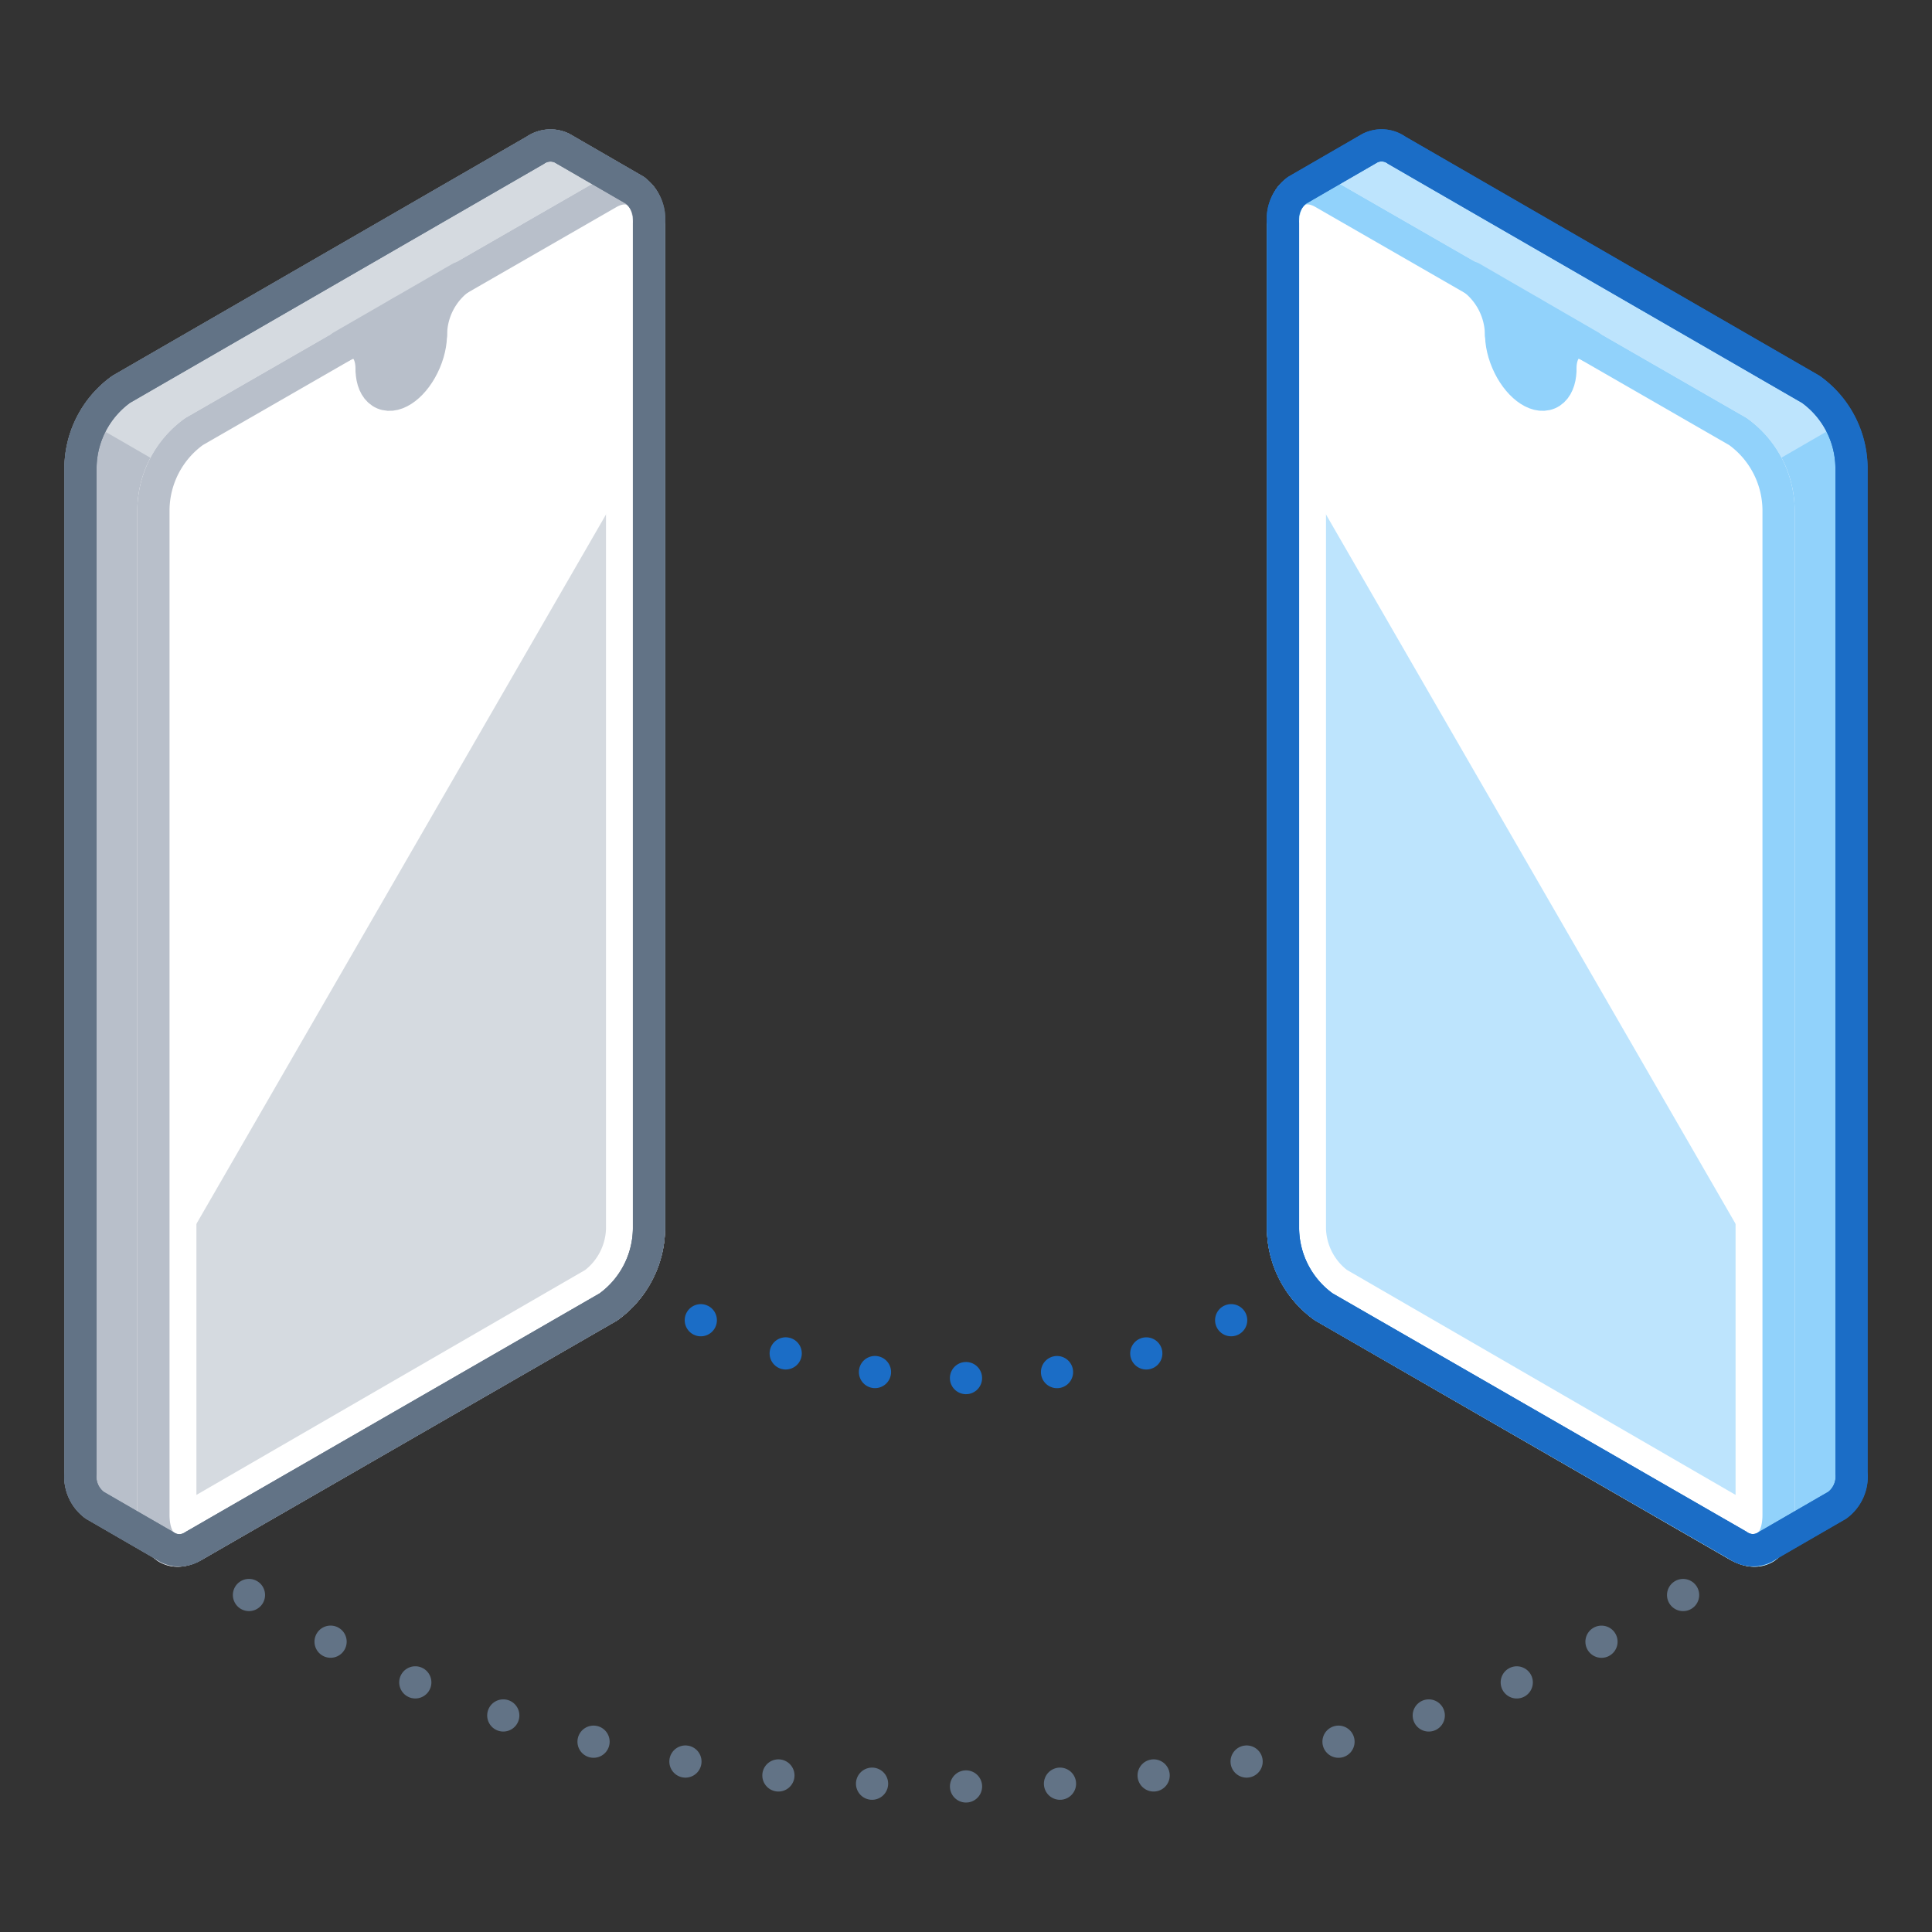<svg xmlns="http://www.w3.org/2000/svg" viewBox="0 0 120 120"><rect x="0" y="0" width="120" height="120" fill="#333333" stroke="none"/><defs><style>.cls-1,.cls-11,.cls-15,.cls-17,.cls-2,.cls-3,.cls-4,.cls-8,.cls-9{fill:none;}.cls-1,.cls-2{stroke:#627386;}.cls-1,.cls-11,.cls-12,.cls-15,.cls-16,.cls-2,.cls-3,.cls-4,.cls-5{stroke-linecap:round;stroke-linejoin:round;}.cls-1,.cls-11,.cls-12,.cls-15,.cls-16,.cls-2,.cls-3,.cls-4,.cls-5,.cls-8{stroke-width:2px;}.cls-2{stroke-dasharray:0 5.84;}.cls-3,.cls-4{stroke:#1b6dc6;}.cls-4{stroke-dasharray:0 5.67;}.cls-5,.cls-7{fill:#d5dae0;}.cls-11,.cls-12,.cls-5{stroke:#b8bfca;}.cls-12,.cls-6{fill:#b8bfca;}.cls-8,.cls-9{stroke:#fff;stroke-miterlimit:10;}.cls-9{stroke-width:3.5px;}.cls-10{fill:#fff;}.cls-13{fill:#bde4fd;}.cls-14,.cls-16{fill:#91d2fb;}.cls-15,.cls-16{stroke:#91d2fb;}</style></defs><title>tele-communicating</title><g id="Layer_2" data-name="Layer 2"><g id="Industries"><line class="cls-1" x1="109.59" y1="96.15" x2="109.59" y2="96.15"/><path class="cls-2" d="M104.54,99.07l-3.7,2.14c-22.56,13-59.12,13-81.67,0l-6.23-3.6"/><line class="cls-1" x1="10.41" y1="96.15" x2="10.41" y2="96.15"/><line class="cls-3" x1="81.4" y1="79.2" x2="81.4" y2="79.2"/><path class="cls-4" d="M76.47,82c-9.78,5-24.73,4.78-34.09-.62l-1.32-.77"/><line class="cls-3" x1="38.6" y1="79.2" x2="38.6" y2="79.2"/><path class="cls-5" d="M39.44,11.82,34.91,9.2h0a1.65,1.65,0,0,0-1.66.13L7.53,24.18A6.07,6.07,0,0,0,5,29V91.49a2.21,2.21,0,0,0,.88,2h0l4.53,2.62,1.73-6.42L32.37,78.05a6,6,0,0,0,2.54-4.83V22.51Z"/><path class="cls-6" d="M5.69,26.32A6.15,6.15,0,0,0,5,29V91.49a2.21,2.21,0,0,0,.88,2h0l4.53,2.62,1.73-6.42L32.37,78.05a6,6,0,0,0,2.54-4.83v-30Z"/><path class="cls-7" d="M37.78,81.18,12.06,96c-1.4.81-2.53,0-2.53-1.91V31.64a6.06,6.06,0,0,1,2.53-4.84L37.78,12c1.4-.8,2.53.05,2.53,1.92V76.34A6.07,6.07,0,0,1,37.78,81.18Z"/><path class="cls-8" d="M37.78,81.18,12.06,96c-1.4.81-2.53,0-2.53-1.91V31.64a6.06,6.06,0,0,1,2.53-4.84L37.78,12c1.4-.8,2.53.05,2.53,1.92V76.34A6.07,6.07,0,0,1,37.78,81.18Z"/><path class="cls-9" d="M11.06,95.4c-.42,0-.61-.65-.61-1.29V31.64a5.15,5.15,0,0,1,2.07-4L38.24,12.75a1.11,1.11,0,0,1,.55-.18c.41,0,.6.65.6,1.3V76.34a5.15,5.15,0,0,1-2.07,4L11.6,95.22A1.12,1.12,0,0,1,11.06,95.4Z"/><path class="cls-10" d="M40.31,27.33V13.87c0-1.87-1.13-2.72-2.53-1.92L12.06,26.8a6.06,6.06,0,0,0-2.53,4.84v49Z"/><path class="cls-11" d="M37.78,81.18,12.06,96c-1.4.81-2.53,0-2.53-1.91V31.64a6.06,6.06,0,0,1,2.53-4.84L37.78,12c1.4-.8,2.53.05,2.53,1.92V76.34A6.07,6.07,0,0,1,37.78,81.18Z"/><path class="cls-1" d="M39.44,11.82h0L34.91,9.2h0a1.65,1.65,0,0,0-1.66.13L7.53,24.18A6.07,6.07,0,0,0,5,29V91.49a2.21,2.21,0,0,0,.88,2h0l4.53,2.62h0A1.59,1.59,0,0,0,12.06,96L37.78,81.18a6.07,6.07,0,0,0,2.53-4.84V13.87A2.26,2.26,0,0,0,39.44,11.82Z"/><ellipse class="cls-12" cx="24.92" cy="21.84" rx="2.83" ry="1.6" transform="translate(-4.93 36.22) rotate(-66.95)"/><path class="cls-12" d="M28.61,17.25a4.39,4.39,0,0,0-1.84,3.52l-3.69,2.14c0-1.36-.83-2-1.85-1.4Z"/><path class="cls-13" d="M80.56,11.82,85.09,9.2h0a1.61,1.61,0,0,1,1.66.13l25.72,14.85A6.06,6.06,0,0,1,115,29V91.49a2.22,2.22,0,0,1-.88,2h0l-4.53,2.62-1.73-6.42L87.63,78.05a6.07,6.07,0,0,1-2.54-4.84V22.5Z"/><path class="cls-14" d="M114.31,26.31A6.15,6.15,0,0,1,115,29V91.49a2.22,2.22,0,0,1-.88,2h0l-4.53,2.62-1.73-6.42L87.63,78.05a6.07,6.07,0,0,1-2.54-4.84v-30Z"/><path class="cls-13" d="M82.22,81.17,107.94,96c1.4.81,2.53,0,2.53-1.91V31.64a6.06,6.06,0,0,0-2.53-4.84L82.22,12c-1.4-.81-2.53.05-2.53,1.91V76.33A6.06,6.06,0,0,0,82.22,81.17Z"/><path class="cls-8" d="M82.22,81.17,107.94,96c1.4.81,2.53,0,2.53-1.91V31.64a6.06,6.06,0,0,0-2.53-4.84L82.22,12c-1.4-.81-2.53.05-2.53,1.91V76.33A6.06,6.06,0,0,0,82.22,81.17Z"/><path class="cls-9" d="M108.94,95.4c.42,0,.61-.65.61-1.29V31.64a5.15,5.15,0,0,0-2.07-4L81.76,12.75a1.11,1.11,0,0,0-.55-.18c-.41,0-.6.65-.6,1.29V76.33a5.14,5.14,0,0,0,2.07,4L108.4,95.22A1.12,1.12,0,0,0,108.94,95.4Z"/><path class="cls-10" d="M79.69,27.33V13.86c0-1.86,1.13-2.72,2.53-1.91L107.94,26.8a6.06,6.06,0,0,1,2.53,4.84v49Z"/><path class="cls-15" d="M82.22,81.17,107.94,96c1.4.81,2.53,0,2.53-1.91V31.64a6.06,6.06,0,0,0-2.53-4.84L82.22,12c-1.4-.81-2.53.05-2.53,1.91V76.33A6.06,6.06,0,0,0,82.22,81.17Z"/><path class="cls-3" d="M80.56,11.82h0L85.09,9.2h0a1.61,1.61,0,0,1,1.66.13l25.72,14.85A6.06,6.06,0,0,1,115,29V91.49a2.22,2.22,0,0,1-.88,2h0l-4.53,2.62h0a1.59,1.59,0,0,1-1.65-.13L82.22,81.17a6.06,6.06,0,0,1-2.53-4.84V13.86A2.24,2.24,0,0,1,80.56,11.82Z"/><ellipse class="cls-16" cx="95.08" cy="21.84" rx="1.6" ry="2.83" transform="translate(-0.96 38.97) rotate(-23.05)"/><path class="cls-16" d="M91.39,17.24a4.42,4.42,0,0,1,1.84,3.53l3.69,2.13c0-1.36.83-2,1.85-1.39Z"/><path class="cls-3" d="M80.56,11.82h0L85.09,9.2h0a1.61,1.61,0,0,1,1.66.13l25.72,14.85A6.06,6.06,0,0,1,115,29V91.49a2.22,2.22,0,0,1-.88,2h0l-4.53,2.62h0a1.59,1.59,0,0,1-1.65-.13L82.22,81.17a6.06,6.06,0,0,1-2.53-4.84V13.86A2.24,2.24,0,0,1,80.56,11.82Z"/><path class="cls-1" d="M39.44,11.82h0L34.91,9.2h0a1.65,1.65,0,0,0-1.66.13L7.53,24.18A6.07,6.07,0,0,0,5,29V91.49a2.21,2.21,0,0,0,.88,2h0l4.53,2.62h0A1.59,1.59,0,0,0,12.06,96L37.78,81.18a6.07,6.07,0,0,0,2.53-4.84V13.87A2.26,2.26,0,0,0,39.44,11.82Z"/><rect class="cls-17" width="120" height="120"/><rect class="cls-17" width="120" height="120"/></g></g></svg>